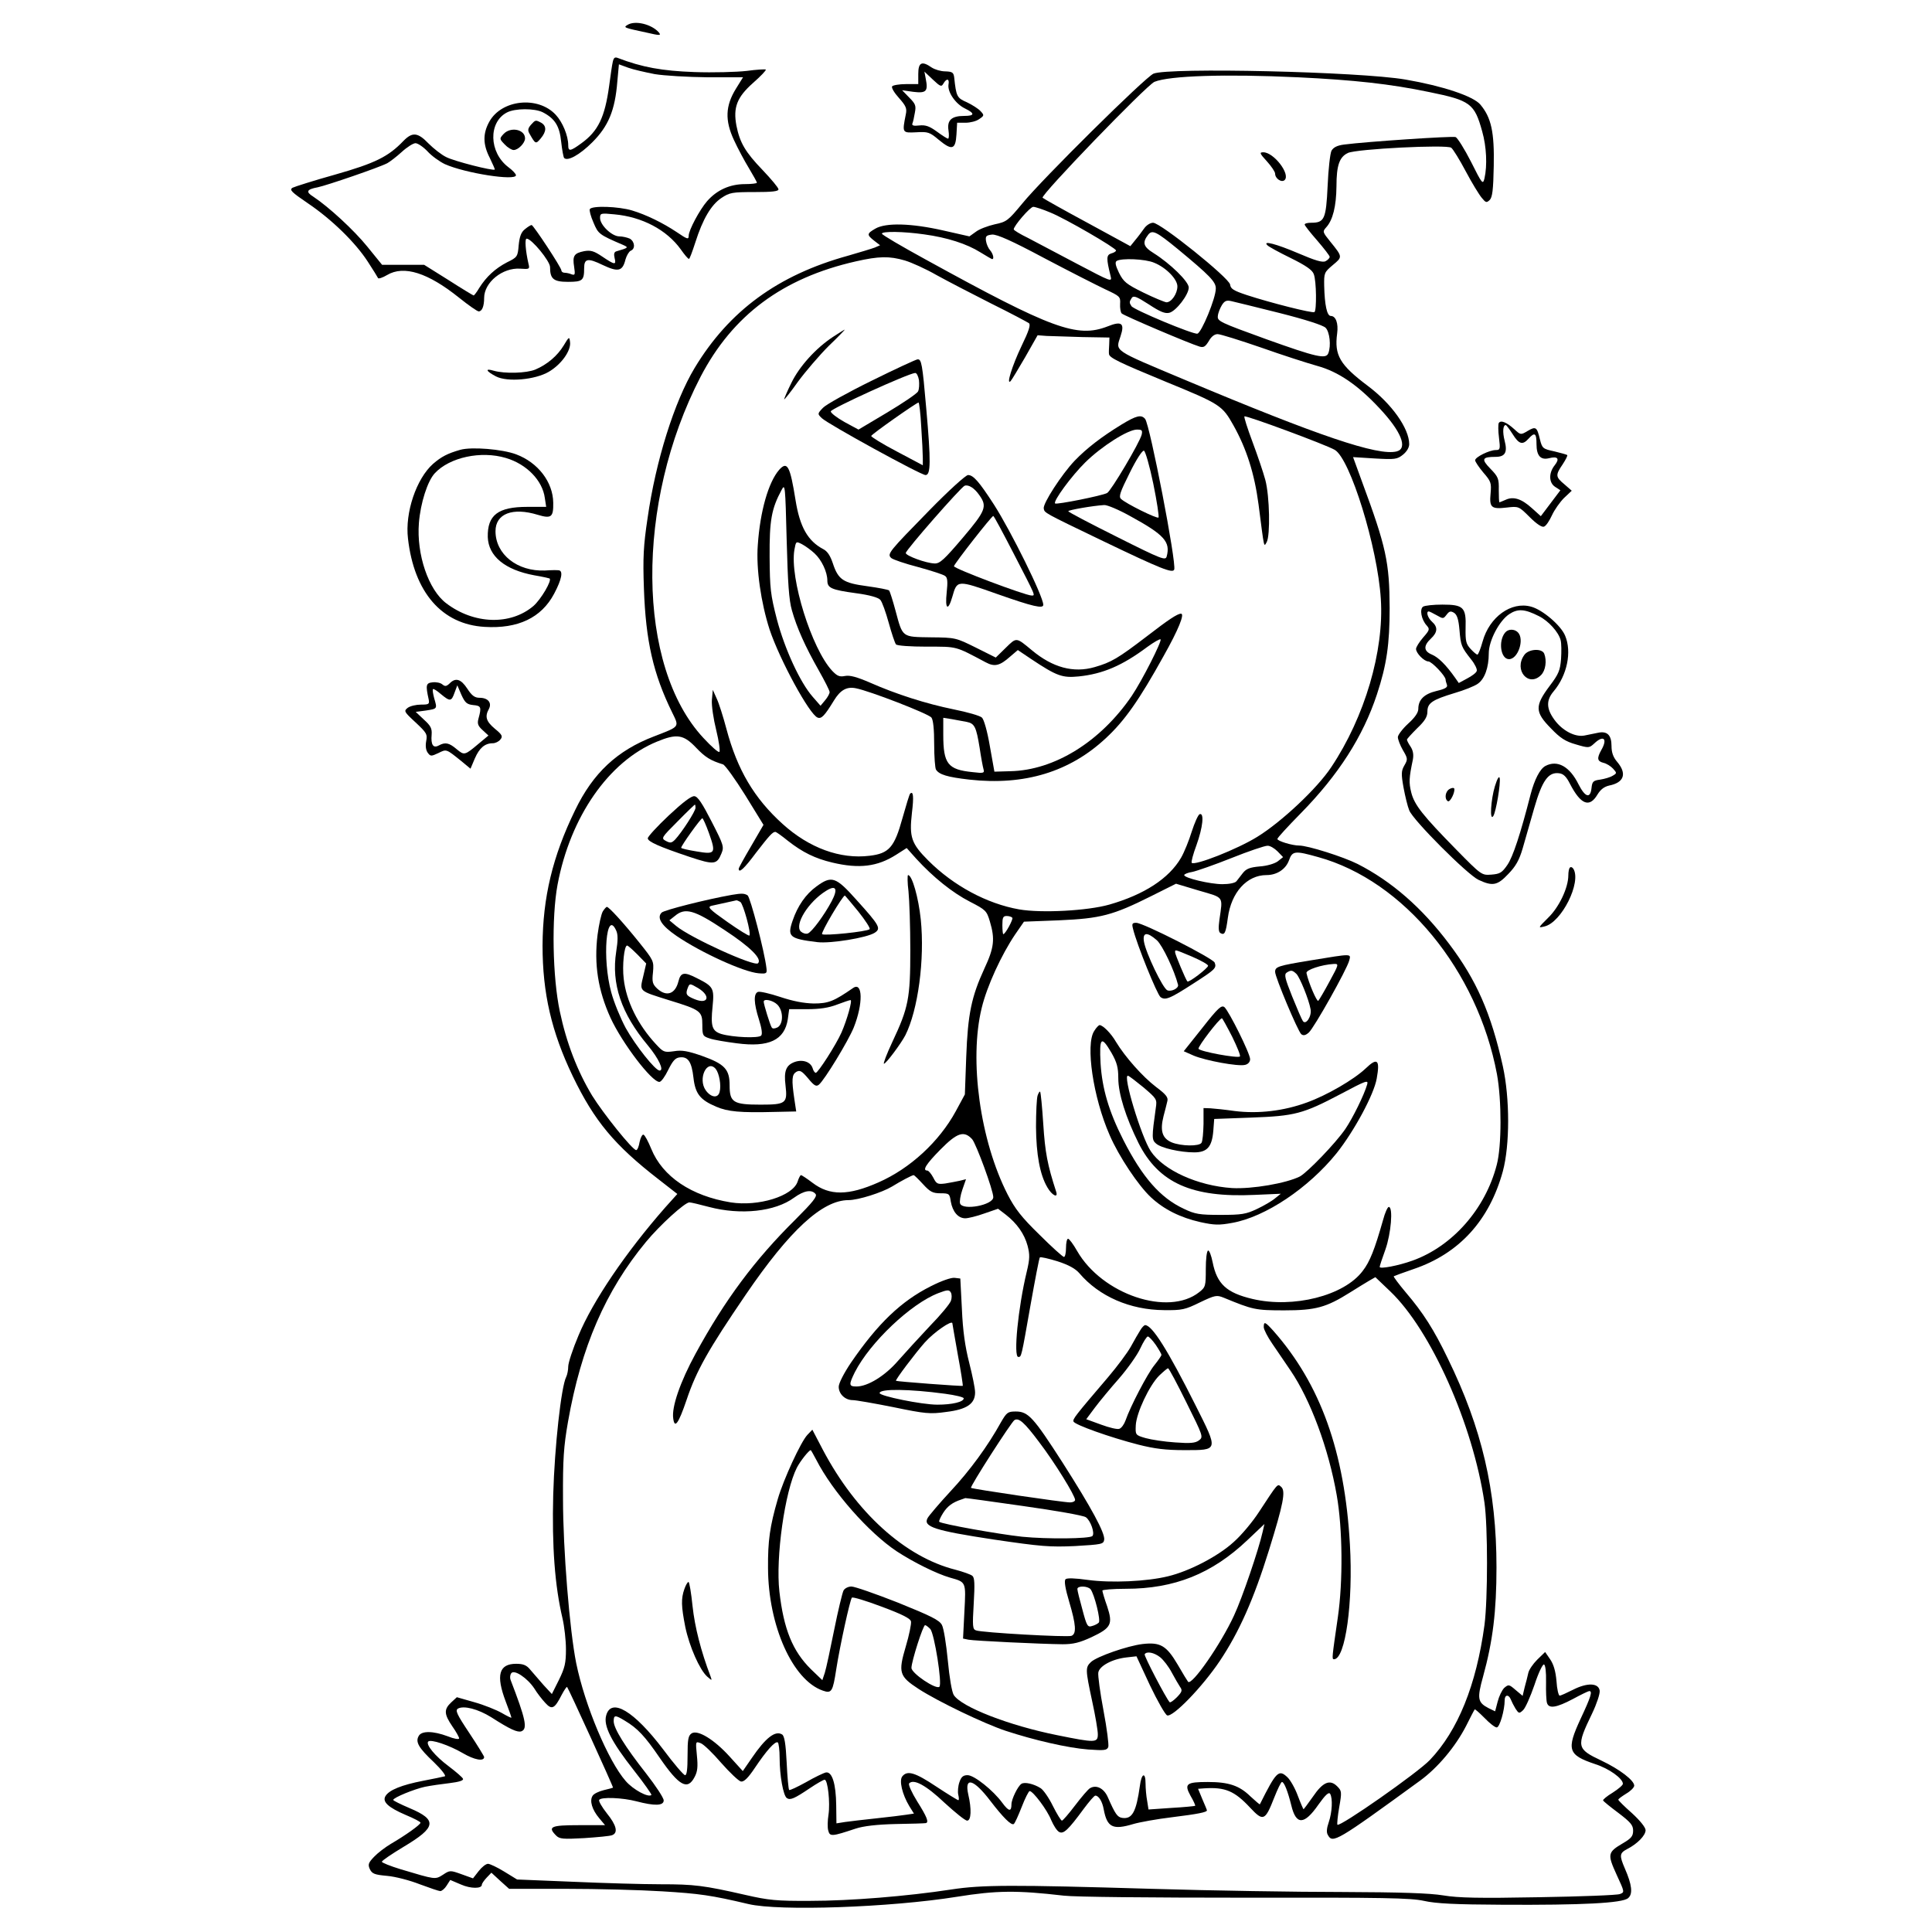 <?xml version="1.0" standalone="no"?>
<!DOCTYPE svg PUBLIC "-//W3C//DTD SVG 20010904//EN"
 "http://www.w3.org/TR/2001/REC-SVG-20010904/DTD/svg10.dtd">
<svg version="1.0" xmlns="http://www.w3.org/2000/svg"
 width="850pt" height="850pt" viewBox="0 0 850 850"
 preserveAspectRatio="xMidYMid meet">
<g transform="translate(0,850) scale(0.1,-0.1)"
fill="#000000" stroke="none">
<path d="M2760 8390 c-18 -11 -15 -12 83 -33 60 -14 67 -14 56 0 -31 36 -105
55 -139 33z"/>
<path d="M2696 8228 c-3 -12 -10 -60 -16 -106 -19 -138 -48 -199 -123 -253
-48 -35 -57 -36 -57 -8 0 42 -25 102 -55 134 -78 84 -238 67 -292 -30 -29 -52
-29 -100 2 -160 13 -27 23 -50 22 -51 -7 -7 -180 37 -214 55 -21 10 -56 38
-78 60 -47 49 -71 51 -110 11 -66 -69 -124 -98 -300 -148 -93 -26 -178 -53
-188 -58 -15 -9 -5 -19 67 -68 104 -70 209 -172 264 -257 23 -35 43 -68 45
-72 1 -5 20 1 40 13 74 44 180 10 317 -100 41 -33 80 -60 86 -60 15 0 24 23
24 59 0 69 81 134 158 129 42 -3 43 -2 37 22 -13 57 -17 110 -8 110 22 0 103
-99 103 -125 0 -52 15 -65 79 -65 64 0 71 6 71 60 0 43 16 46 82 14 68 -32 87
-28 100 25 5 17 15 34 23 38 21 8 18 40 -4 53 -11 5 -32 10 -46 10 -33 0 -85
50 -85 81 0 21 3 22 63 16 122 -11 230 -68 292 -154 16 -23 32 -42 36 -42 3
-1 15 32 28 72 33 104 70 166 115 196 36 24 48 26 145 26 77 0 106 3 106 12 0
7 -32 45 -70 85 -76 79 -100 120 -115 195 -15 80 2 125 73 188 34 30 59 56 56
59 -2 2 -40 0 -84 -6 -44 -5 -147 -8 -230 -5 -142 5 -230 21 -337 62 -13 5
-18 1 -22 -17z m184 -54 c42 -7 145 -13 232 -14 l157 0 -31 -50 c-47 -76 -49
-140 -9 -226 17 -37 47 -93 66 -124 19 -32 35 -60 35 -64 0 -3 -24 -6 -52 -6
-67 0 -124 -26 -167 -75 -33 -38 -81 -128 -81 -152 0 -18 -6 -16 -53 16 -60
40 -133 76 -196 95 -60 18 -176 22 -186 6 -3 -5 4 -32 16 -59 21 -50 24 -53
129 -98 27 -12 26 -13 -29 -29 -9 -3 -11 -12 -7 -29 8 -32 1 -31 -54 6 -37 25
-51 29 -80 24 -44 -9 -52 -20 -44 -69 5 -34 4 -38 -11 -33 -9 4 -23 7 -31 7
-8 0 -14 5 -14 10 0 13 -123 199 -131 200 -4 0 -17 -8 -29 -18 -17 -13 -24
-32 -28 -71 -4 -50 -6 -53 -51 -75 -52 -27 -91 -63 -122 -112 -11 -19 -23 -34
-25 -34 -2 0 -52 30 -111 68 l-107 67 -93 0 -92 0 -65 80 c-59 73 -170 175
-238 220 -34 21 -29 32 20 41 39 8 270 87 306 106 11 6 40 28 63 49 24 22 51
39 61 39 10 0 34 -16 53 -36 18 -20 53 -45 76 -56 89 -40 313 -75 313 -49 0 6
-15 22 -34 36 -85 65 -88 197 -6 240 36 19 122 19 158 1 54 -28 74 -61 81
-130 4 -36 10 -68 13 -71 15 -16 69 14 124 69 71 71 100 141 110 267 l7 76 41
-15 c22 -8 75 -20 116 -28z"/>
<path d="M2336 7951 c-13 -15 -15 -24 -7 -38 27 -48 28 -48 50 -22 26 31 26
55 2 69 -25 13 -25 13 -45 -9z"/>
<path d="M2215 7910 c-18 -20 -18 -21 5 -45 13 -14 31 -25 40 -25 20 0 50 31
50 51 0 40 -64 53 -95 19z"/>
<path d="M4040 8175 l0 -45 -54 0 c-30 0 -58 -5 -61 -10 -4 -6 10 -29 30 -51
31 -35 36 -46 30 -73 -16 -81 -16 -81 46 -78 51 3 59 1 99 -33 58 -48 74 -44
78 23 l3 52 37 0 c21 0 48 7 60 16 22 15 23 17 6 35 -10 11 -37 28 -60 39 -44
19 -47 25 -56 110 -3 21 -8 25 -39 26 -20 0 -46 8 -60 17 -43 30 -59 23 -59
-28z m111 -42 c14 24 27 21 22 -5 -5 -33 31 -85 72 -105 45 -22 44 -33 -3 -33
-56 0 -76 -19 -69 -64 3 -20 2 -36 -2 -36 -4 0 -26 14 -49 31 -33 24 -50 30
-78 27 -24 -3 -33 0 -30 8 3 7 8 29 11 48 6 31 3 39 -25 67 l-31 32 49 -7 c57
-7 66 2 55 57 l-6 32 37 -35 c34 -32 38 -33 47 -17z"/>
<path d="M5075 8176 c-37 -16 -489 -463 -577 -571 -63 -76 -69 -81 -122 -92
-30 -7 -68 -21 -83 -33 l-28 -20 -115 26 c-141 32 -253 35 -299 8 -38 -22 -38
-27 -5 -53 l26 -20 -23 -10 c-13 -5 -66 -21 -118 -36 -308 -85 -523 -242 -675
-494 -89 -148 -171 -408 -207 -661 -18 -120 -21 -173 -16 -310 8 -230 41 -375
124 -544 32 -66 36 -61 -80 -106 -162 -62 -268 -161 -347 -325 -99 -203 -142
-384 -143 -595 0 -209 39 -379 133 -575 95 -197 183 -303 378 -454 l82 -64
-53 -59 c-173 -197 -319 -412 -382 -564 -25 -59 -45 -120 -45 -136 0 -15 -4
-36 -9 -46 -22 -43 -51 -307 -57 -517 -6 -229 7 -402 41 -546 8 -35 15 -96 15
-135 0 -61 -5 -82 -31 -135 l-31 -62 -37 40 c-20 23 -46 53 -58 67 -16 20 -31
26 -62 26 -76 0 -90 -50 -46 -166 14 -36 25 -68 25 -71 0 -2 -19 7 -43 21 -23
13 -77 35 -120 47 l-77 22 -25 -23 c-33 -31 -31 -52 5 -105 17 -24 30 -48 30
-53 0 -6 -23 -2 -50 9 -64 24 -116 25 -128 1 -15 -26 0 -52 67 -115 33 -32 55
-60 48 -62 -7 -2 -50 -11 -97 -20 -92 -18 -148 -40 -164 -67 -15 -25 12 -50
89 -83 36 -15 65 -30 65 -34 0 -9 -68 -57 -130 -93 -25 -15 -58 -40 -74 -57
-25 -26 -28 -34 -19 -54 10 -21 21 -25 76 -30 36 -3 101 -20 144 -37 43 -16
84 -30 90 -30 7 0 20 11 28 24 l16 25 47 -20 c43 -19 92 -19 92 -1 0 5 9 18
21 31 l21 22 39 -36 39 -35 250 0 c138 0 328 -5 423 -11 164 -10 215 -17 380
-56 135 -32 624 -15 917 32 174 28 263 29 470 5 50 -6 380 -9 800 -9 612 1
725 -1 785 -14 53 -12 139 -16 345 -17 350 -2 528 7 553 29 22 18 17 59 -14
130 -25 58 -24 68 10 86 45 23 81 60 81 83 0 12 -24 42 -60 75 -33 29 -60 56
-60 59 0 4 16 15 35 27 19 11 35 27 35 35 0 23 -64 72 -144 110 -110 52 -112
61 -41 208 20 42 35 87 33 100 -5 34 -54 36 -117 4 -28 -14 -54 -26 -59 -26
-5 0 -12 29 -14 64 -4 45 -13 74 -28 96 l-22 32 -35 -34 c-18 -18 -36 -44 -39
-58 -3 -14 -10 -42 -16 -63 l-9 -38 -31 26 c-29 25 -31 25 -50 9 -10 -10 -23
-37 -29 -61 l-11 -42 -29 14 c-48 25 -51 42 -24 139 43 156 59 287 59 481 0
337 -64 611 -214 918 -61 127 -109 202 -185 291 -31 37 -55 69 -53 71 1 1 41
16 88 32 200 68 333 214 392 430 31 115 31 321 0 462 -52 234 -116 379 -236
538 -120 160 -254 276 -403 352 -64 32 -219 81 -257 81 -31 0 -96 20 -96 29 0
5 46 55 103 113 166 169 274 338 335 523 43 130 56 222 56 380 -1 202 -15 268
-122 557 l-39 107 96 -6 c88 -5 98 -4 124 17 16 13 27 31 27 46 0 69 -77 178
-183 257 -122 92 -147 134 -134 230 6 45 -6 77 -28 77 -17 0 -27 49 -29 132
-1 57 0 60 38 92 43 36 44 35 -12 104 -33 41 -34 43 -17 62 29 32 44 92 45
180 0 93 13 129 50 147 38 18 437 38 455 23 8 -6 37 -53 64 -104 27 -51 59
-103 70 -116 18 -22 21 -23 35 -10 12 12 16 45 18 150 3 149 -11 213 -59 270
-31 37 -166 82 -329 110 -202 35 -1044 54 -1109 26z m635 -16 c248 -12 405
-29 578 -65 181 -37 199 -50 233 -173 19 -67 23 -150 10 -207 -7 -28 -10 -25
-59 73 -29 57 -60 106 -68 109 -14 5 -391 -20 -491 -33 -30 -4 -46 -12 -55
-27 -6 -12 -14 -82 -17 -155 -7 -147 -14 -162 -73 -162 -15 0 -28 -3 -28 -8 0
-4 25 -36 55 -70 30 -35 55 -67 55 -72 0 -5 -8 -14 -18 -19 -13 -7 -44 2 -121
35 -96 41 -158 57 -135 35 5 -6 51 -31 102 -56 67 -33 96 -53 102 -71 12 -30
13 -161 3 -167 -9 -6 -194 41 -298 75 -57 19 -71 27 -73 46 -4 29 -306 272
-339 272 -12 0 -30 -11 -40 -26 -10 -14 -27 -37 -39 -51 l-21 -26 -189 103
c-104 56 -193 106 -197 110 -11 10 457 495 492 510 66 27 311 35 631 20z
m-1089 -595 c65 -26 289 -156 289 -167 0 -4 -9 -10 -21 -13 -22 -7 -22 -22 -3
-99 7 -28 5 -27 -147 53 -85 45 -182 96 -216 114 -35 17 -63 34 -63 38 0 15
72 99 86 99 8 0 42 -11 75 -25z m-556 -96 c103 -14 189 -42 248 -79 26 -16 50
-30 52 -30 10 0 4 24 -9 39 -8 9 -16 27 -18 41 -3 21 1 25 27 28 22 1 84 -26
230 -104 110 -58 230 -119 268 -137 64 -30 67 -32 65 -64 -1 -18 2 -37 7 -42
10 -10 299 -133 343 -146 18 -5 25 0 40 24 11 20 25 31 39 31 12 0 98 -27 191
-59 93 -33 205 -69 248 -81 91 -25 177 -83 273 -186 96 -102 126 -177 76 -190
-82 -21 -344 68 -930 314 -324 136 -307 125 -285 193 19 57 5 68 -57 43 -134
-52 -244 -12 -800 294 -106 58 -193 109 -193 114 0 11 94 10 185 -3z m1117
-65 c140 -116 168 -144 167 -174 0 -42 -63 -194 -81 -198 -19 -4 -280 105
-290 121 -10 15 -10 19 1 36 8 12 22 6 75 -28 50 -33 72 -42 91 -37 30 8 85
80 85 111 0 26 -81 105 -154 151 -47 29 -51 47 -24 82 18 22 36 13 130 -64z
m-1201 -50 c30 -9 92 -37 139 -64 47 -26 155 -82 240 -125 85 -42 160 -82 167
-87 8 -7 0 -33 -33 -101 -41 -86 -68 -173 -48 -154 5 5 33 52 64 105 l55 97
40 -3 c22 -1 93 -3 158 -5 l118 -2 -1 -30 c-1 -16 -2 -36 -1 -42 1 -17 43 -37
251 -123 239 -98 247 -103 297 -192 57 -102 92 -211 110 -347 26 -202 23 -188
36 -166 16 30 13 201 -6 273 -9 34 -35 110 -57 169 -22 59 -38 109 -35 111 6
6 357 -124 397 -147 68 -38 189 -430 203 -656 15 -229 -71 -520 -218 -740 -62
-94 -220 -242 -326 -307 -87 -54 -275 -128 -288 -114 -3 3 6 38 21 78 28 78
35 143 14 136 -7 -3 -22 -37 -35 -77 -12 -39 -33 -91 -47 -115 -53 -91 -162
-162 -316 -206 -95 -27 -297 -38 -396 -21 -142 25 -289 104 -400 215 -75 75
-84 103 -72 209 9 73 6 99 -8 85 -3 -3 -18 -52 -34 -109 -35 -127 -59 -154
-144 -164 -129 -16 -266 34 -383 140 -125 113 -199 238 -247 418 -14 53 -33
113 -43 134 l-17 38 -4 -44 c-2 -25 7 -85 19 -133 12 -49 18 -92 14 -96 -4 -4
-35 23 -70 61 -295 316 -301 1033 -13 1589 141 271 361 435 683 508 101 23
148 24 216 4z m1097 -10 c52 -21 102 -72 102 -104 0 -32 -26 -70 -48 -70 -9 1
-55 20 -102 43 -75 37 -87 47 -107 87 -16 33 -18 47 -10 52 21 13 126 9 165
-8z m551 -221 c115 -29 192 -54 203 -65 18 -18 25 -79 12 -112 -10 -27 -51
-18 -274 62 -204 74 -215 79 -212 102 1 13 10 35 18 48 12 19 21 22 42 17 15
-3 110 -27 211 -52z m-2567 -1912 c41 -43 64 -57 119 -74 9 -3 53 -64 98 -136
l80 -130 -54 -93 c-30 -51 -55 -96 -55 -100 0 -22 24 0 76 70 58 75 73 92 85
92 4 0 28 -17 55 -39 65 -51 120 -78 196 -96 118 -28 198 -18 280 34 l47 30
42 -47 c75 -82 160 -150 236 -189 70 -36 74 -40 88 -87 23 -77 19 -115 -24
-207 -57 -124 -73 -200 -80 -389 l-6 -165 -40 -74 c-73 -134 -201 -252 -340
-313 -133 -59 -215 -59 -290 -2 -25 19 -48 34 -51 34 -3 0 -10 -13 -15 -29
-22 -64 -173 -110 -294 -91 -173 28 -300 113 -350 236 -13 32 -28 60 -34 62
-5 2 -13 -13 -17 -32 -3 -20 -10 -36 -15 -36 -16 0 -145 161 -194 240 -65 108
-113 232 -142 370 -32 150 -37 413 -10 558 56 298 225 542 437 629 87 36 117
32 172 -26z m2559 -457 l24 -25 -24 -19 c-14 -10 -48 -20 -79 -22 -43 -4 -59
-10 -74 -29 -10 -13 -23 -30 -28 -36 -6 -8 -33 -13 -62 -13 -54 0 -168 27
-168 40 0 4 16 11 36 14 19 4 97 31 172 61 75 30 146 54 158 54 11 1 31 -11
45 -25z m179 -25 c376 -104 700 -498 786 -955 21 -115 21 -317 -1 -399 -50
-194 -195 -358 -370 -421 -64 -23 -145 -38 -145 -28 0 4 11 38 25 76 25 70 35
188 15 188 -5 0 -17 -26 -25 -57 -37 -130 -58 -184 -90 -225 -82 -109 -305
-165 -484 -123 -115 27 -157 66 -176 162 -6 30 -15 53 -20 51 -6 -2 -10 -38
-10 -81 0 -75 -1 -80 -29 -102 -136 -108 -427 -10 -537 181 -17 30 -35 54 -40
54 -5 0 -9 -18 -9 -40 0 -22 -4 -40 -9 -40 -5 0 -54 44 -108 98 -79 77 -107
113 -140 177 -121 237 -170 591 -114 820 23 96 87 235 148 325 l38 55 155 6
c182 8 236 22 404 106 l110 55 100 -30 c113 -33 106 -23 91 -128 -5 -36 -4
-54 4 -59 19 -11 24 0 33 67 15 112 84 188 170 188 46 0 85 26 99 65 15 42 26
43 129 14z m-1346 -267 c4 -7 -31 -72 -40 -72 -2 0 -4 18 -4 40 0 33 3 40 19
40 11 0 22 -4 25 -8z m-177 -974 c18 -21 93 -225 93 -255 0 -35 -134 -60 -146
-28 -3 8 1 35 10 61 l16 46 -28 -7 c-15 -3 -44 -9 -64 -12 -33 -4 -38 -2 -52
26 -9 17 -21 31 -26 31 -24 0 -5 29 57 92 74 75 104 85 140 46z m-216 -198
c31 -34 43 -40 77 -40 38 0 40 -2 45 -36 8 -45 32 -74 64 -74 12 0 50 9 83 21
l61 21 34 -26 c49 -38 82 -85 96 -137 10 -39 10 -57 -4 -115 -38 -158 -59
-374 -37 -374 14 0 13 -4 54 229 20 112 38 207 41 209 3 3 38 -5 77 -17 50
-16 80 -33 97 -53 87 -102 223 -161 372 -162 79 -1 93 2 158 34 67 32 74 33
104 21 129 -53 139 -56 267 -56 139 0 185 13 290 79 30 19 68 42 83 51 l28 16
66 -63 c178 -170 363 -584 414 -929 15 -104 15 -424 0 -539 -36 -264 -117
-464 -240 -593 -53 -56 -396 -296 -407 -285 -2 3 1 37 8 77 12 68 11 72 -9 92
-32 32 -63 19 -107 -46 -21 -30 -40 -55 -41 -55 -1 0 -13 27 -25 59 -12 33
-33 70 -46 82 -38 36 -49 25 -121 -119 -1 -2 -19 14 -42 35 -48 47 -95 63
-187 63 -95 0 -105 -8 -76 -61 13 -22 22 -42 20 -44 -2 -1 -48 -6 -104 -9
l-101 -7 -6 38 c-4 21 -7 55 -7 76 0 53 -18 46 -25 -10 -16 -115 -34 -147 -77
-141 -22 3 -31 16 -64 91 -17 39 -50 56 -78 40 -8 -4 -37 -38 -66 -76 -28 -37
-54 -67 -58 -67 -4 0 -22 29 -40 65 -17 35 -42 71 -54 78 -30 19 -70 28 -84
19 -16 -10 -44 -68 -44 -90 0 -34 -12 -32 -40 6 -40 55 -124 122 -153 122 -19
0 -28 -7 -36 -31 -6 -17 -8 -42 -5 -55 3 -13 4 -24 0 -24 -3 0 -47 27 -97 60
-93 62 -127 72 -149 45 -15 -18 -1 -79 31 -132 l20 -32 -33 -5 c-18 -3 -78
-10 -133 -16 -55 -6 -117 -13 -137 -16 l-38 -6 -1 79 c-1 95 -18 149 -45 145
-10 -2 -50 -21 -88 -43 -38 -21 -72 -37 -74 -34 -3 3 -8 57 -11 121 -4 83 -10
117 -20 123 -30 19 -73 -15 -133 -103 l-40 -58 -58 64 c-68 75 -140 119 -167
102 -15 -10 -18 -26 -18 -98 0 -58 -3 -86 -11 -86 -6 0 -50 51 -96 113 -128
169 -229 230 -251 150 -13 -45 22 -115 122 -242 45 -57 79 -106 77 -108 -13
-13 -80 23 -113 61 -77 88 -180 333 -218 519 -29 145 -58 500 -58 722 -1 176
3 231 22 340 58 329 165 576 343 791 61 74 171 174 191 174 7 0 45 -9 86 -20
140 -37 291 -21 375 41 43 31 77 37 94 16 9 -10 -12 -36 -89 -113 -178 -176
-310 -353 -439 -590 -67 -123 -106 -235 -98 -285 6 -46 23 -23 59 83 43 128
95 220 260 462 193 283 337 416 452 416 43 0 147 33 192 60 37 23 88 50 95 50
2 0 21 -18 41 -40z m2741 -2191 c-1 -41 1 -82 4 -91 8 -27 42 -21 114 17 35
19 68 35 72 35 15 0 8 -24 -38 -122 -63 -136 -56 -159 63 -199 63 -20 123 -64
123 -87 0 -6 -20 -23 -45 -39 -25 -15 -44 -31 -42 -34 1 -4 31 -28 67 -55 54
-41 65 -54 65 -78 0 -24 -8 -34 -44 -55 -68 -40 -70 -48 -29 -138 36 -78 36
-78 15 -86 -12 -5 -173 -11 -357 -14 -262 -5 -354 -3 -420 8 -61 10 -186 14
-445 15 -198 0 -576 6 -840 14 -610 18 -743 18 -880 -3 -196 -30 -446 -50
-620 -50 -148 -1 -185 3 -285 26 -184 42 -226 47 -373 47 -77 0 -250 5 -386
11 l-246 10 -57 35 c-31 19 -63 34 -71 34 -9 0 -27 -14 -41 -32 l-25 -32 -50
18 c-50 18 -52 18 -82 -2 -35 -22 -32 -22 -186 24 -46 14 -83 29 -83 33 0 5
43 34 96 66 144 86 149 118 26 170 -40 17 -72 33 -72 36 0 10 93 48 140 58 25
5 73 12 108 16 40 5 62 11 59 19 -2 6 -31 31 -64 56 -59 44 -101 95 -89 108
12 11 92 -16 152 -51 51 -30 94 -38 94 -17 0 3 -29 51 -65 105 -56 84 -63 100
-50 108 26 14 88 -2 146 -38 84 -54 116 -68 133 -62 28 11 19 53 -48 227 -3 8
-2 21 3 28 12 19 71 -20 102 -67 12 -20 34 -48 48 -63 29 -32 41 -26 72 35 11
21 22 37 24 35 6 -6 205 -442 202 -443 -1 -1 -20 -6 -41 -11 -21 -5 -44 -16
-49 -25 -14 -22 -2 -61 29 -98 l26 -31 -116 0 c-123 0 -138 -7 -99 -46 15 -15
31 -16 123 -11 59 4 114 9 123 13 27 10 20 43 -23 96 -22 28 -37 54 -34 59 8
14 103 10 164 -6 80 -21 120 -20 120 4 0 11 -35 64 -77 118 -93 118 -143 199
-143 230 0 28 6 29 50 2 55 -33 87 -67 152 -162 86 -125 123 -145 154 -85 13
24 15 46 10 95 -6 62 -6 62 16 54 13 -4 54 -44 91 -87 38 -43 77 -80 87 -82
13 -2 31 15 61 60 51 76 89 119 101 112 4 -3 8 -34 8 -68 0 -77 16 -167 32
-177 15 -10 33 -2 100 43 31 21 61 38 66 38 14 0 25 -101 17 -154 -4 -25 -5
-57 -1 -70 7 -27 16 -26 121 9 34 11 91 18 175 20 69 1 128 3 133 4 15 3 5 28
-38 96 -24 39 -40 74 -35 79 20 21 75 -9 155 -85 47 -43 91 -79 100 -79 18 0
20 51 5 115 -18 80 24 68 97 -28 56 -73 92 -109 103 -102 5 3 20 37 35 75 15
39 31 70 35 70 15 0 78 -84 95 -128 10 -23 25 -47 35 -52 19 -10 39 8 108 102
24 32 46 58 51 58 15 0 31 -26 37 -61 15 -79 40 -91 130 -64 27 8 104 22 171
30 113 14 153 22 153 30 0 2 -9 24 -20 49 l-19 46 27 2 c92 6 133 -11 202 -85
58 -62 66 -58 106 44 15 38 30 69 34 69 10 0 26 -42 41 -102 21 -89 57 -88
120 3 30 42 45 56 51 47 12 -20 9 -81 -6 -125 -9 -26 -11 -45 -4 -56 21 -39
38 -29 406 239 78 57 155 149 202 240 19 38 36 71 38 73 1 3 20 -14 43 -37 22
-23 46 -42 54 -42 13 0 35 76 35 120 0 25 18 26 27 3 4 -10 13 -28 21 -41 14
-21 16 -22 33 -6 10 9 32 59 50 111 17 52 36 92 42 90 6 -2 10 -32 9 -78z"/>
<path d="M5574 7790 c20 -22 36 -46 36 -54 0 -22 29 -41 42 -28 26 26 -48 122
-94 122 -18 0 -16 -5 16 -40z"/>
<path d="M3665 7018 c-76 -50 -148 -130 -183 -202 -18 -36 -32 -69 -32 -73 0
-3 28 31 61 78 34 46 95 117 135 157 41 39 72 72 71 72 -2 0 -26 -15 -52 -32z"/>
<path d="M3835 6825 c-104 -51 -201 -105 -214 -119 -25 -26 -25 -27 -5 -46 27
-26 435 -250 456 -250 23 0 24 58 3 294 -17 197 -21 216 -38 215 -6 0 -97 -42
-202 -94z m208 3 c2 -18 1 -41 -4 -50 -5 -10 -66 -51 -136 -93 l-126 -75 -61
33 c-34 19 -61 40 -61 47 0 12 341 167 371 169 7 1 14 -14 17 -31z m10 -205
c4 -58 7 -121 7 -138 l0 -32 -115 61 c-63 33 -113 64 -112 68 2 8 197 145 208
147 3 1 9 -47 12 -106z"/>
<path d="M4934 6632 c-88 -54 -153 -104 -206 -159 -57 -60 -140 -188 -136
-210 4 -20 -4 -16 262 -144 256 -123 305 -142 312 -125 11 28 -107 638 -128
663 -17 20 -38 15 -104 -25z m89 -44 c-9 -36 -135 -248 -152 -257 -22 -12
-223 -52 -229 -46 -10 9 72 121 133 181 71 70 187 144 227 144 22 0 25 -3 21
-22z m51 -216 c16 -78 26 -145 23 -149 -7 -6 -143 61 -165 82 -11 10 -4 30 38
114 29 59 56 101 63 98 6 -2 25 -67 41 -145z m-101 -143 c150 -82 177 -113
160 -177 -5 -19 -20 -14 -219 86 -118 59 -214 109 -214 113 0 5 107 24 158 27
13 1 65 -21 115 -49z"/>
<path d="M3428 6433 c-47 -54 -84 -182 -94 -331 -8 -104 14 -254 52 -372 45
-134 175 -373 211 -387 17 -7 31 8 72 75 28 46 56 62 96 54 59 -11 320 -112
333 -129 8 -11 12 -53 12 -117 0 -56 4 -106 8 -112 14 -22 50 -33 147 -44 242
-27 442 34 601 183 82 76 146 167 253 360 66 117 94 187 77 187 -16 0 -55 -26
-151 -100 -127 -97 -156 -114 -229 -135 -93 -27 -185 -2 -276 74 -70 58 -67
58 -115 11 l-44 -43 -88 44 c-87 43 -89 44 -197 45 -129 2 -124 -2 -156 117
-12 45 -25 85 -28 89 -4 4 -47 12 -97 19 -105 14 -127 28 -151 101 -11 33 -24
53 -42 62 -68 36 -103 97 -122 216 -24 150 -36 173 -72 133z m56 -618 c22 -78
59 -160 118 -264 26 -46 48 -89 48 -96 0 -7 -9 -23 -20 -36 l-20 -24 -35 40
c-55 63 -122 208 -157 340 -28 109 -31 135 -32 275 -1 160 8 212 53 295 15 29
16 18 22 -220 5 -189 10 -265 23 -310z m99 251 c32 -29 57 -83 57 -120 0 -33
17 -41 127 -56 60 -8 97 -19 106 -29 8 -9 24 -54 37 -101 13 -47 27 -89 32
-95 5 -6 64 -10 136 -10 136 0 123 3 259 -69 39 -21 62 -15 107 25 l34 29 58
-39 c114 -76 138 -84 210 -77 106 11 191 47 302 130 29 21 55 36 58 33 7 -7
-81 -181 -127 -249 -137 -201 -340 -327 -534 -331 l-70 -2 -20 112 c-11 65
-26 118 -35 126 -8 8 -64 24 -124 36 -122 25 -251 66 -369 118 -58 25 -88 33
-109 29 -25 -5 -35 0 -57 23 -90 97 -187 407 -166 532 7 38 7 38 33 25 15 -8
40 -26 55 -40z m670 -742 c35 -7 42 -22 57 -114 6 -41 14 -84 17 -94 5 -17 1
-19 -48 -13 -109 11 -129 36 -129 165 l0 74 38 -6 c20 -4 49 -9 65 -12z"/>
<path d="M4089 6255 c-179 -183 -187 -192 -168 -210 8 -7 61 -25 119 -40 58
-16 111 -33 118 -39 11 -7 12 -26 7 -73 -8 -74 6 -84 25 -18 21 74 21 74 199
11 156 -55 201 -65 201 -47 0 37 -142 324 -217 441 -66 102 -91 130 -114 130
-10 0 -86 -69 -170 -155z m220 66 c35 -49 28 -68 -74 -188 -80 -94 -100 -113
-123 -112 -38 1 -127 34 -127 46 0 13 243 290 259 296 17 6 43 -10 65 -42z
m151 -257 c99 -192 96 -184 78 -184 -29 1 -343 119 -341 129 3 13 166 221 173
221 3 0 43 -75 90 -166z"/>
<path d="M2942 4912 c-51 -48 -92 -93 -92 -100 0 -15 50 -37 184 -82 108 -36
120 -34 140 15 12 29 10 37 -43 140 -41 80 -61 111 -76 112 -13 2 -51 -27
-113 -85z m118 34 c0 -15 -60 -108 -90 -140 -15 -15 -21 -16 -40 -6 -22 12
-21 14 51 86 40 41 75 74 76 74 2 0 3 -6 3 -14z m59 -111 c32 -90 28 -95 -54
-81 -37 6 -68 13 -68 16 -2 7 86 130 93 130 3 0 16 -29 29 -65z"/>
<path d="M3997 4578 c4 -40 8 -156 8 -258 0 -213 -8 -253 -79 -404 -25 -53
-41 -96 -37 -96 9 0 74 87 94 125 56 111 86 334 68 510 -10 96 -38 195 -56
195 -3 0 -3 -33 2 -72z"/>
<path d="M3592 4600 c-47 -34 -83 -86 -105 -151 -24 -70 -14 -79 109 -94 58
-7 217 19 252 41 29 19 23 31 -80 145 -91 102 -109 108 -176 59z m67 -65 c-33
-62 -87 -135 -105 -142 -9 -3 -22 1 -31 9 -29 30 34 131 112 179 43 27 53 9
24 -46z m117 -45 c31 -39 54 -74 50 -78 -11 -11 -200 -30 -209 -22 -7 6 90
169 100 170 1 0 28 -32 59 -70z"/>
<path d="M3220 4563 c-113 -20 -298 -67 -309 -78 -23 -23 0 -58 66 -103 109
-74 294 -158 360 -164 36 -3 38 -1 35 23 -8 71 -71 312 -83 320 -15 9 -27 9
-69 2z m37 -31 c13 -8 49 -140 40 -148 -2 -3 -46 24 -97 60 -81 57 -89 66 -69
71 33 7 103 23 109 24 3 0 10 -3 17 -7z m-69 -124 c114 -75 166 -127 147 -146
-16 -16 -299 113 -360 164 l-30 25 24 19 c45 38 84 28 219 -62z"/>
<path d="M2652 4490 c-7 -12 -17 -58 -23 -103 -16 -129 2 -244 57 -365 51
-111 181 -282 215 -282 8 0 25 24 39 53 20 40 31 53 51 55 36 4 52 -19 60 -90
8 -70 29 -97 100 -127 51 -22 105 -27 258 -23 l94 2 -8 53 c-13 88 -11 109 8
121 16 9 24 5 52 -28 27 -33 36 -38 48 -28 25 21 129 192 153 251 42 105 40
204 -3 174 -84 -58 -108 -68 -173 -68 -44 1 -91 10 -148 29 -45 15 -89 25 -97
22 -20 -7 -19 -49 4 -121 12 -38 16 -64 10 -71 -11 -13 -125 -8 -176 7 -40 13
-47 33 -38 120 8 81 4 89 -68 125 -56 29 -72 27 -82 -13 -14 -57 -53 -70 -94
-32 -20 19 -23 29 -18 72 4 49 3 51 -61 131 -69 86 -133 156 -142 156 -3 0
-11 -9 -18 -20z m59 -84 c8 -17 8 -43 0 -93 -22 -141 22 -272 139 -412 48 -58
73 -111 52 -111 -19 0 -106 110 -149 187 -23 43 -52 113 -64 158 -40 147 -22
368 22 271z m94 -106 l38 -39 -13 -56 c-16 -68 -22 -63 115 -106 137 -42 145
-48 145 -108 0 -47 2 -50 33 -60 17 -6 71 -15 118 -21 142 -19 211 14 225 106
l6 44 79 0 c55 0 95 6 131 20 29 11 56 20 60 20 9 0 -15 -86 -40 -143 -24 -54
-103 -177 -113 -177 -4 0 -11 9 -14 21 -9 27 -43 39 -78 27 -39 -14 -49 -40
-41 -104 9 -78 2 -84 -110 -84 -120 0 -136 10 -136 85 0 71 -22 94 -123 130
-61 21 -87 26 -122 20 -43 -6 -47 -4 -80 32 -78 84 -130 188 -141 287 -7 57 2
146 15 146 4 0 24 -18 46 -40z m266 -147 c57 -34 46 -74 -15 -49 -37 15 -41
22 -30 50 8 20 9 20 45 -1z m349 -73 c27 -27 27 -85 1 -100 -13 -6 -22 -7 -26
0 -7 11 -35 101 -35 113 0 15 41 6 60 -13z m-271 -283 c15 -19 25 -72 17 -101
-7 -29 -38 -25 -61 7 -36 51 6 139 44 94z"/>
<path d="M4985 4413 c16 -67 106 -289 121 -300 21 -15 41 -7 146 61 95 61 101
67 92 91 -8 19 -314 175 -345 175 -18 0 -20 -4 -14 -27z m105 -50 c25 -23 77
-133 93 -196 3 -15 -29 -31 -47 -24 -20 8 -95 165 -103 214 -7 42 14 44 57 6z
m155 -72 c39 -17 70 -34 70 -40 0 -10 -84 -75 -91 -69 -7 7 -54 119 -54 128 0
13 -4 14 75 -19z"/>
<path d="M5768 4275 c-146 -24 -158 -28 -158 -51 0 -23 100 -261 115 -274 9
-7 18 -6 33 7 23 20 168 278 178 317 8 31 15 31 -168 1z m82 -92 c-23 -43 -46
-82 -50 -86 -6 -7 -44 82 -52 122 -3 14 67 37 120 40 23 1 23 -1 -18 -76z
m-146 32 c15 -16 54 -111 62 -155 6 -31 -21 -72 -34 -52 -5 7 -26 56 -47 108
-32 80 -36 97 -24 105 19 12 25 11 43 -6z"/>
<path d="M5290 3978 l-82 -103 43 -19 c52 -22 196 -49 227 -41 13 3 22 13 22
25 0 25 -93 211 -113 229 -13 10 -28 -3 -97 -91z m131 -39 c22 -45 38 -84 34
-87 -9 -9 -178 22 -182 34 -3 10 92 134 103 134 2 0 22 -36 45 -81z"/>
<path d="M4814 3964 c-39 -59 -5 -292 68 -458 40 -93 126 -222 182 -274 57
-53 129 -89 218 -109 60 -13 81 -14 140 -3 145 26 335 153 459 307 77 97 164
258 176 328 15 83 3 94 -49 44 -52 -49 -169 -117 -257 -149 -103 -38 -216 -51
-319 -38 -42 6 -90 11 -107 12 l-30 1 0 -70 c-1 -39 -4 -76 -9 -83 -10 -16
-89 -15 -131 2 -42 18 -52 51 -36 115 7 25 14 55 17 67 4 16 -6 29 -50 62 -59
45 -136 132 -176 198 -22 38 -57 73 -72 74 -4 0 -15 -11 -24 -26z m76 -96 c24
-42 30 -65 30 -111 0 -69 33 -173 89 -286 89 -176 235 -241 511 -228 l115 5
-25 -20 c-14 -12 -50 -33 -80 -47 -48 -23 -68 -26 -160 -26 -93 0 -112 3 -162
27 -103 48 -182 138 -266 303 -64 126 -93 226 -100 337 -6 115 3 123 48 46z
m142 -153 c57 -49 59 -51 53 -90 -18 -128 -18 -140 1 -156 22 -20 107 -39 168
-39 57 0 78 24 84 94 l4 53 162 6 c193 7 228 16 395 104 111 59 122 63 116 42
-13 -46 -64 -149 -96 -196 -43 -63 -167 -191 -200 -209 -60 -30 -210 -56 -299
-51 -150 10 -301 78 -357 162 -42 63 -126 341 -100 332 5 -1 36 -25 69 -52z"/>
<path d="M4565 3680 c-4 -12 -7 -74 -7 -138 1 -121 17 -210 50 -266 20 -35 48
-49 39 -20 -39 120 -49 174 -57 298 -5 76 -11 140 -14 143 -2 2 -7 -5 -11 -17z"/>
<path d="M4095 2841 c-131 -66 -233 -164 -351 -336 -31 -46 -54 -91 -54 -106
0 -32 28 -59 62 -59 13 0 94 -14 179 -31 140 -29 161 -31 232 -21 91 11 127
36 127 86 0 18 -12 76 -26 131 -18 70 -28 141 -32 235 l-7 135 -25 3 c-15 2
-60 -14 -105 -37z m89 -63 c-3 -12 -45 -63 -93 -112 -47 -50 -110 -119 -140
-153 -57 -66 -133 -113 -183 -113 -34 0 -34 8 -7 63 67 131 247 302 368 348
39 15 47 15 54 3 5 -8 5 -24 1 -36z m6 -100 c0 -2 11 -64 24 -138 14 -74 23
-136 22 -137 -3 -3 -291 19 -294 22 -4 4 86 123 127 169 40 45 120 100 121 84z
m-32 -310 c45 -6 82 -15 82 -20 0 -16 -51 -28 -116 -28 -68 0 -254 38 -254 51
0 20 132 18 288 -3z"/>
<path d="M5560 2661 c0 -10 17 -43 37 -72 20 -30 57 -83 81 -119 87 -128 167
-342 203 -548 26 -147 28 -379 5 -537 -26 -180 -27 -185 -17 -185 50 0 85 250
70 506 -23 407 -129 703 -336 938 -37 41 -43 44 -43 17z"/>
<path d="M5017 2648 c-8 -13 -27 -45 -42 -73 -15 -27 -60 -87 -99 -133 -145
-170 -157 -185 -153 -196 4 -14 161 -70 286 -102 71 -18 120 -24 202 -24 151
0 150 -4 49 197 -122 243 -191 353 -222 353 -4 0 -14 -10 -21 -22z m68 -65
c14 -21 25 -40 25 -44 0 -3 -14 -24 -31 -45 -31 -38 -106 -182 -127 -243 -6
-17 -18 -34 -27 -37 -8 -4 -45 5 -80 18 l-66 24 38 51 c21 28 69 86 107 129
38 44 80 103 93 132 13 28 28 52 33 52 5 0 21 -17 35 -37z m135 -254 c73 -147
75 -151 55 -166 -16 -12 -38 -14 -105 -9 -47 3 -105 12 -130 19 -45 13 -45 14
-43 57 3 54 59 174 103 218 18 17 35 32 39 32 4 0 40 -68 81 -151z"/>
<path d="M4404 2243 c-58 -105 -137 -213 -223 -305 -49 -53 -94 -106 -100
-117 -21 -38 32 -55 289 -94 211 -31 248 -34 360 -29 117 7 125 8 128 28 4 29
-56 140 -183 339 -128 199 -151 225 -206 225 -35 0 -40 -4 -65 -47z m168 -88
c68 -89 158 -235 158 -254 0 -6 -10 -11 -22 -11 -31 0 -430 59 -436 64 -5 6
177 289 191 298 19 12 44 -10 109 -97z m-70 -281 c142 -20 262 -41 275 -49 21
-14 41 -71 29 -83 -13 -12 -198 -14 -309 -3 -102 11 -356 56 -365 66 -2 2 5
19 17 38 19 30 41 47 81 60 8 3 16 6 17 6 0 1 115 -15 255 -35z"/>
<path d="M3552 2187 c-29 -31 -105 -196 -130 -282 -35 -120 -44 -184 -43 -304
1 -253 108 -493 241 -539 39 -14 44 -4 59 93 16 103 61 308 69 316 4 4 63 -14
132 -40 91 -34 126 -52 128 -65 2 -10 -8 -60 -23 -110 -34 -115 -29 -131 57
-187 87 -56 287 -152 383 -184 125 -41 272 -75 362 -82 72 -5 83 -4 89 11 3 9
-6 81 -21 160 -15 79 -25 154 -23 167 4 29 61 60 124 67 l44 5 59 -127 c33
-69 67 -129 76 -133 25 -9 155 125 232 240 84 126 148 268 216 487 63 203 75
261 53 279 -16 14 -13 17 -97 -111 -27 -42 -77 -102 -111 -132 -69 -63 -194
-128 -289 -151 -94 -23 -250 -30 -353 -16 -57 8 -92 9 -98 3 -7 -7 -1 -42 16
-99 30 -101 33 -141 10 -150 -18 -7 -395 14 -420 24 -15 5 -16 18 -10 118 5
86 4 114 -6 122 -7 6 -41 18 -75 27 -221 56 -437 251 -583 528 l-46 88 -22
-23z m39 -109 c72 -141 231 -321 354 -403 75 -49 176 -99 235 -116 71 -20 70
-17 63 -149 l-6 -119 24 -5 c26 -5 318 -19 414 -20 47 0 75 7 127 31 87 41 95
57 69 136 -12 33 -21 65 -21 69 0 4 46 8 103 8 214 0 379 66 535 214 l75 71
-8 -35 c-17 -76 -89 -289 -126 -368 -58 -126 -186 -310 -202 -291 -2 2 -23 36
-46 76 -49 83 -76 99 -154 90 -67 -8 -201 -55 -227 -79 -25 -24 -25 -32 5
-172 14 -64 25 -129 25 -146 0 -38 -11 -38 -179 -4 -210 42 -422 124 -455 177
-8 13 -19 76 -26 152 -7 72 -18 142 -26 156 -11 21 -47 39 -193 98 -99 39
-191 71 -205 71 -14 0 -30 -8 -35 -18 -5 -10 -24 -88 -41 -173 -17 -85 -35
-169 -41 -188 l-11 -33 -50 48 c-81 80 -120 176 -139 342 -17 150 24 441 77
545 15 29 53 77 61 77 1 0 12 -19 24 -42z m1207 -570 c17 -22 46 -138 36 -147
-5 -5 -18 -12 -30 -15 -19 -6 -23 1 -42 73 -12 43 -22 83 -22 90 0 15 45 14
58 -1z m-705 -175 c18 -21 53 -241 40 -254 -14 -14 -123 59 -123 83 0 28 51
188 60 188 4 0 14 -8 23 -17z m1011 -124 c15 -12 38 -42 51 -67 14 -26 31 -55
37 -64 11 -15 8 -22 -14 -45 -15 -15 -29 -25 -32 -22 -16 17 -114 205 -110
211 9 14 41 8 68 -13z"/>
<path d="M3011 1509 c-15 -43 -14 -75 4 -167 18 -86 63 -188 96 -218 22 -19
22 -19 15 1 -42 110 -69 216 -79 308 -6 59 -14 107 -18 107 -4 0 -12 -14 -18
-31z"/>
<path d="M2480 6980 c-28 -46 -73 -84 -125 -106 -39 -16 -134 -19 -183 -5 -40
12 -34 -2 10 -25 50 -26 172 -15 232 20 55 32 99 93 94 131 -3 25 -4 25 -28
-15z"/>
<path d="M6594 6639 c-3 -6 -3 -35 1 -65 6 -50 5 -54 -14 -54 -28 0 -91 -31
-91 -45 0 -6 16 -30 36 -54 34 -39 36 -46 32 -92 -6 -62 3 -70 71 -62 52 6 53
6 101 -42 30 -30 54 -46 63 -42 9 3 24 26 35 50 11 24 35 58 53 76 l34 32 -32
28 c-40 33 -40 41 -8 88 13 20 23 39 20 41 -2 2 -27 9 -56 16 -51 11 -54 13
-64 53 -13 55 -18 58 -54 37 -30 -18 -31 -18 -58 7 -34 31 -60 42 -69 28z m61
-49 c28 -45 44 -49 70 -20 27 30 35 25 35 -24 0 -51 18 -71 55 -62 39 10 48
-2 25 -31 -27 -34 -26 -77 2 -95 l23 -15 -43 -57 -43 -57 -39 35 c-46 42 -82
53 -116 37 -14 -6 -26 -11 -27 -11 -2 0 -3 25 -3 54 1 50 -2 58 -37 94 -41 42
-37 52 23 52 42 0 53 20 40 70 -10 39 -8 70 5 70 2 0 16 -18 30 -40z"/>
<path d="M2025 6521 c-56 -16 -83 -30 -120 -62 -73 -65 -124 -214 -110 -329
27 -236 149 -377 337 -388 147 -9 250 40 306 146 33 62 41 101 20 103 -7 1
-34 1 -60 -1 -122 -5 -218 71 -218 173 0 77 75 106 186 72 60 -18 69 -10 68
53 -1 91 -67 177 -163 213 -61 23 -196 34 -246 20z m201 -36 c91 -27 161 -99
171 -176 l6 -39 -83 0 c-129 0 -176 -36 -174 -133 3 -84 75 -144 204 -168 36
-6 66 -13 68 -14 11 -9 -38 -92 -71 -121 -101 -86 -262 -81 -384 12 -78 59
-131 215 -120 353 7 88 38 185 70 219 65 70 203 100 313 67z"/>
<path d="M6261 5831 c-16 -11 -8 -57 16 -83 14 -16 13 -20 -16 -53 -17 -20
-31 -42 -31 -50 0 -19 36 -55 54 -55 15 0 76 -64 76 -80 0 -4 3 -15 6 -23 4
-11 -8 -18 -46 -27 -54 -13 -80 -38 -80 -79 0 -16 -15 -38 -45 -65 -25 -23
-45 -50 -45 -59 0 -10 10 -36 22 -57 22 -37 22 -41 7 -67 -14 -24 -15 -37 -4
-98 7 -38 18 -83 25 -100 16 -43 257 -284 305 -306 62 -29 83 -25 131 26 33
34 48 61 63 112 11 38 34 118 51 178 35 121 62 159 109 153 19 -2 32 -14 49
-48 47 -90 85 -105 120 -46 14 23 30 35 52 40 65 13 79 52 35 104 -18 21 -25
42 -25 70 0 48 -19 67 -60 58 -16 -3 -43 -9 -59 -12 -41 -8 -97 21 -132 69
-36 49 -37 86 -4 125 60 71 81 174 51 245 -18 45 -100 115 -150 128 -87 24
-183 -45 -213 -153 -9 -32 -19 -58 -23 -58 -4 0 -17 11 -30 25 -20 22 -23 34
-22 92 3 91 -9 103 -102 103 -39 0 -77 -4 -85 -9z m510 -42 c42 -21 86 -70 95
-105 4 -14 4 -51 2 -83 -4 -50 -10 -66 -51 -120 -65 -87 -64 -114 6 -185 41
-43 64 -58 110 -71 57 -17 59 -16 81 4 41 39 60 21 31 -29 -20 -36 -18 -49 9
-56 14 -3 33 -15 43 -26 17 -19 17 -20 -2 -31 -11 -7 -36 -14 -55 -17 -31 -4
-35 -9 -38 -37 -5 -48 -28 -41 -57 16 -39 79 -93 109 -146 81 -24 -13 -48 -60
-65 -125 -45 -176 -78 -275 -102 -310 -24 -35 -33 -40 -71 -43 -42 -3 -43 -3
-154 110 -147 150 -184 196 -198 251 -11 44 -10 64 7 145 4 22 1 40 -10 57 -9
13 -16 27 -16 31 0 3 20 25 45 50 34 32 45 51 45 73 0 38 21 52 120 82 41 12
87 30 102 41 30 21 48 71 48 134 0 55 46 143 90 172 38 25 68 23 131 -9z
m-450 4 c28 -16 29 -16 43 2 12 16 18 18 33 9 13 -8 20 -28 24 -75 6 -70 8
-75 52 -131 16 -20 27 -43 24 -50 -2 -8 -21 -22 -42 -33 l-37 -20 -16 23 c-41
58 -74 90 -102 102 -37 15 -38 39 -5 70 30 28 32 51 5 75 -19 17 -27 45 -14
45 3 0 19 -8 35 -17z"/>
<path d="M6622 5717 c-31 -37 -20 -117 17 -117 40 0 69 88 39 118 -16 16 -43
15 -56 -1z"/>
<path d="M6706 5618 c-47 -66 19 -143 74 -88 20 20 26 63 14 94 -10 25 -70 21
-88 -6z"/>
<path d="M6577 5041 c-18 -59 -24 -157 -7 -131 12 19 33 144 28 167 -3 11 -11
-4 -21 -36z"/>
<path d="M6378 5029 c-20 -11 -24 -44 -8 -54 10 -6 33 41 28 56 -2 4 -11 3
-20 -2z"/>
<path d="M1978 5493 c-14 -13 -20 -14 -32 -4 -8 7 -27 11 -43 9 -29 -3 -31
-12 -17 -75 4 -21 1 -23 -34 -23 -21 0 -47 -6 -58 -14 -18 -14 -17 -17 34 -64
49 -46 53 -52 47 -83 -4 -22 -1 -40 7 -51 12 -16 15 -16 47 -1 36 18 34 18
100 -35 l41 -34 19 45 c20 46 44 67 79 67 11 0 26 7 33 16 12 14 9 21 -24 48
-38 32 -45 53 -26 87 14 27 -4 49 -41 49 -21 0 -34 9 -54 40 -28 43 -52 50
-78 23z m104 -95 c35 -3 37 -9 23 -60 -6 -22 -2 -32 19 -51 l25 -23 -42 -35
c-63 -53 -64 -53 -98 -25 -33 28 -50 32 -79 16 -24 -13 -35 3 -31 48 2 27 -4
39 -34 66 l-36 34 45 6 c51 8 50 7 36 55 -5 19 -8 37 -5 39 2 3 18 -7 35 -22
40 -33 46 -33 60 7 l12 32 18 -42 c16 -35 24 -42 52 -45z"/>
<path d="M6907 4683 c-4 -3 -7 -19 -7 -34 0 -55 -41 -141 -89 -187 -45 -45
-45 -45 -16 -38 75 17 164 195 127 254 -5 7 -11 9 -15 5z"/>
</g>
</svg>
